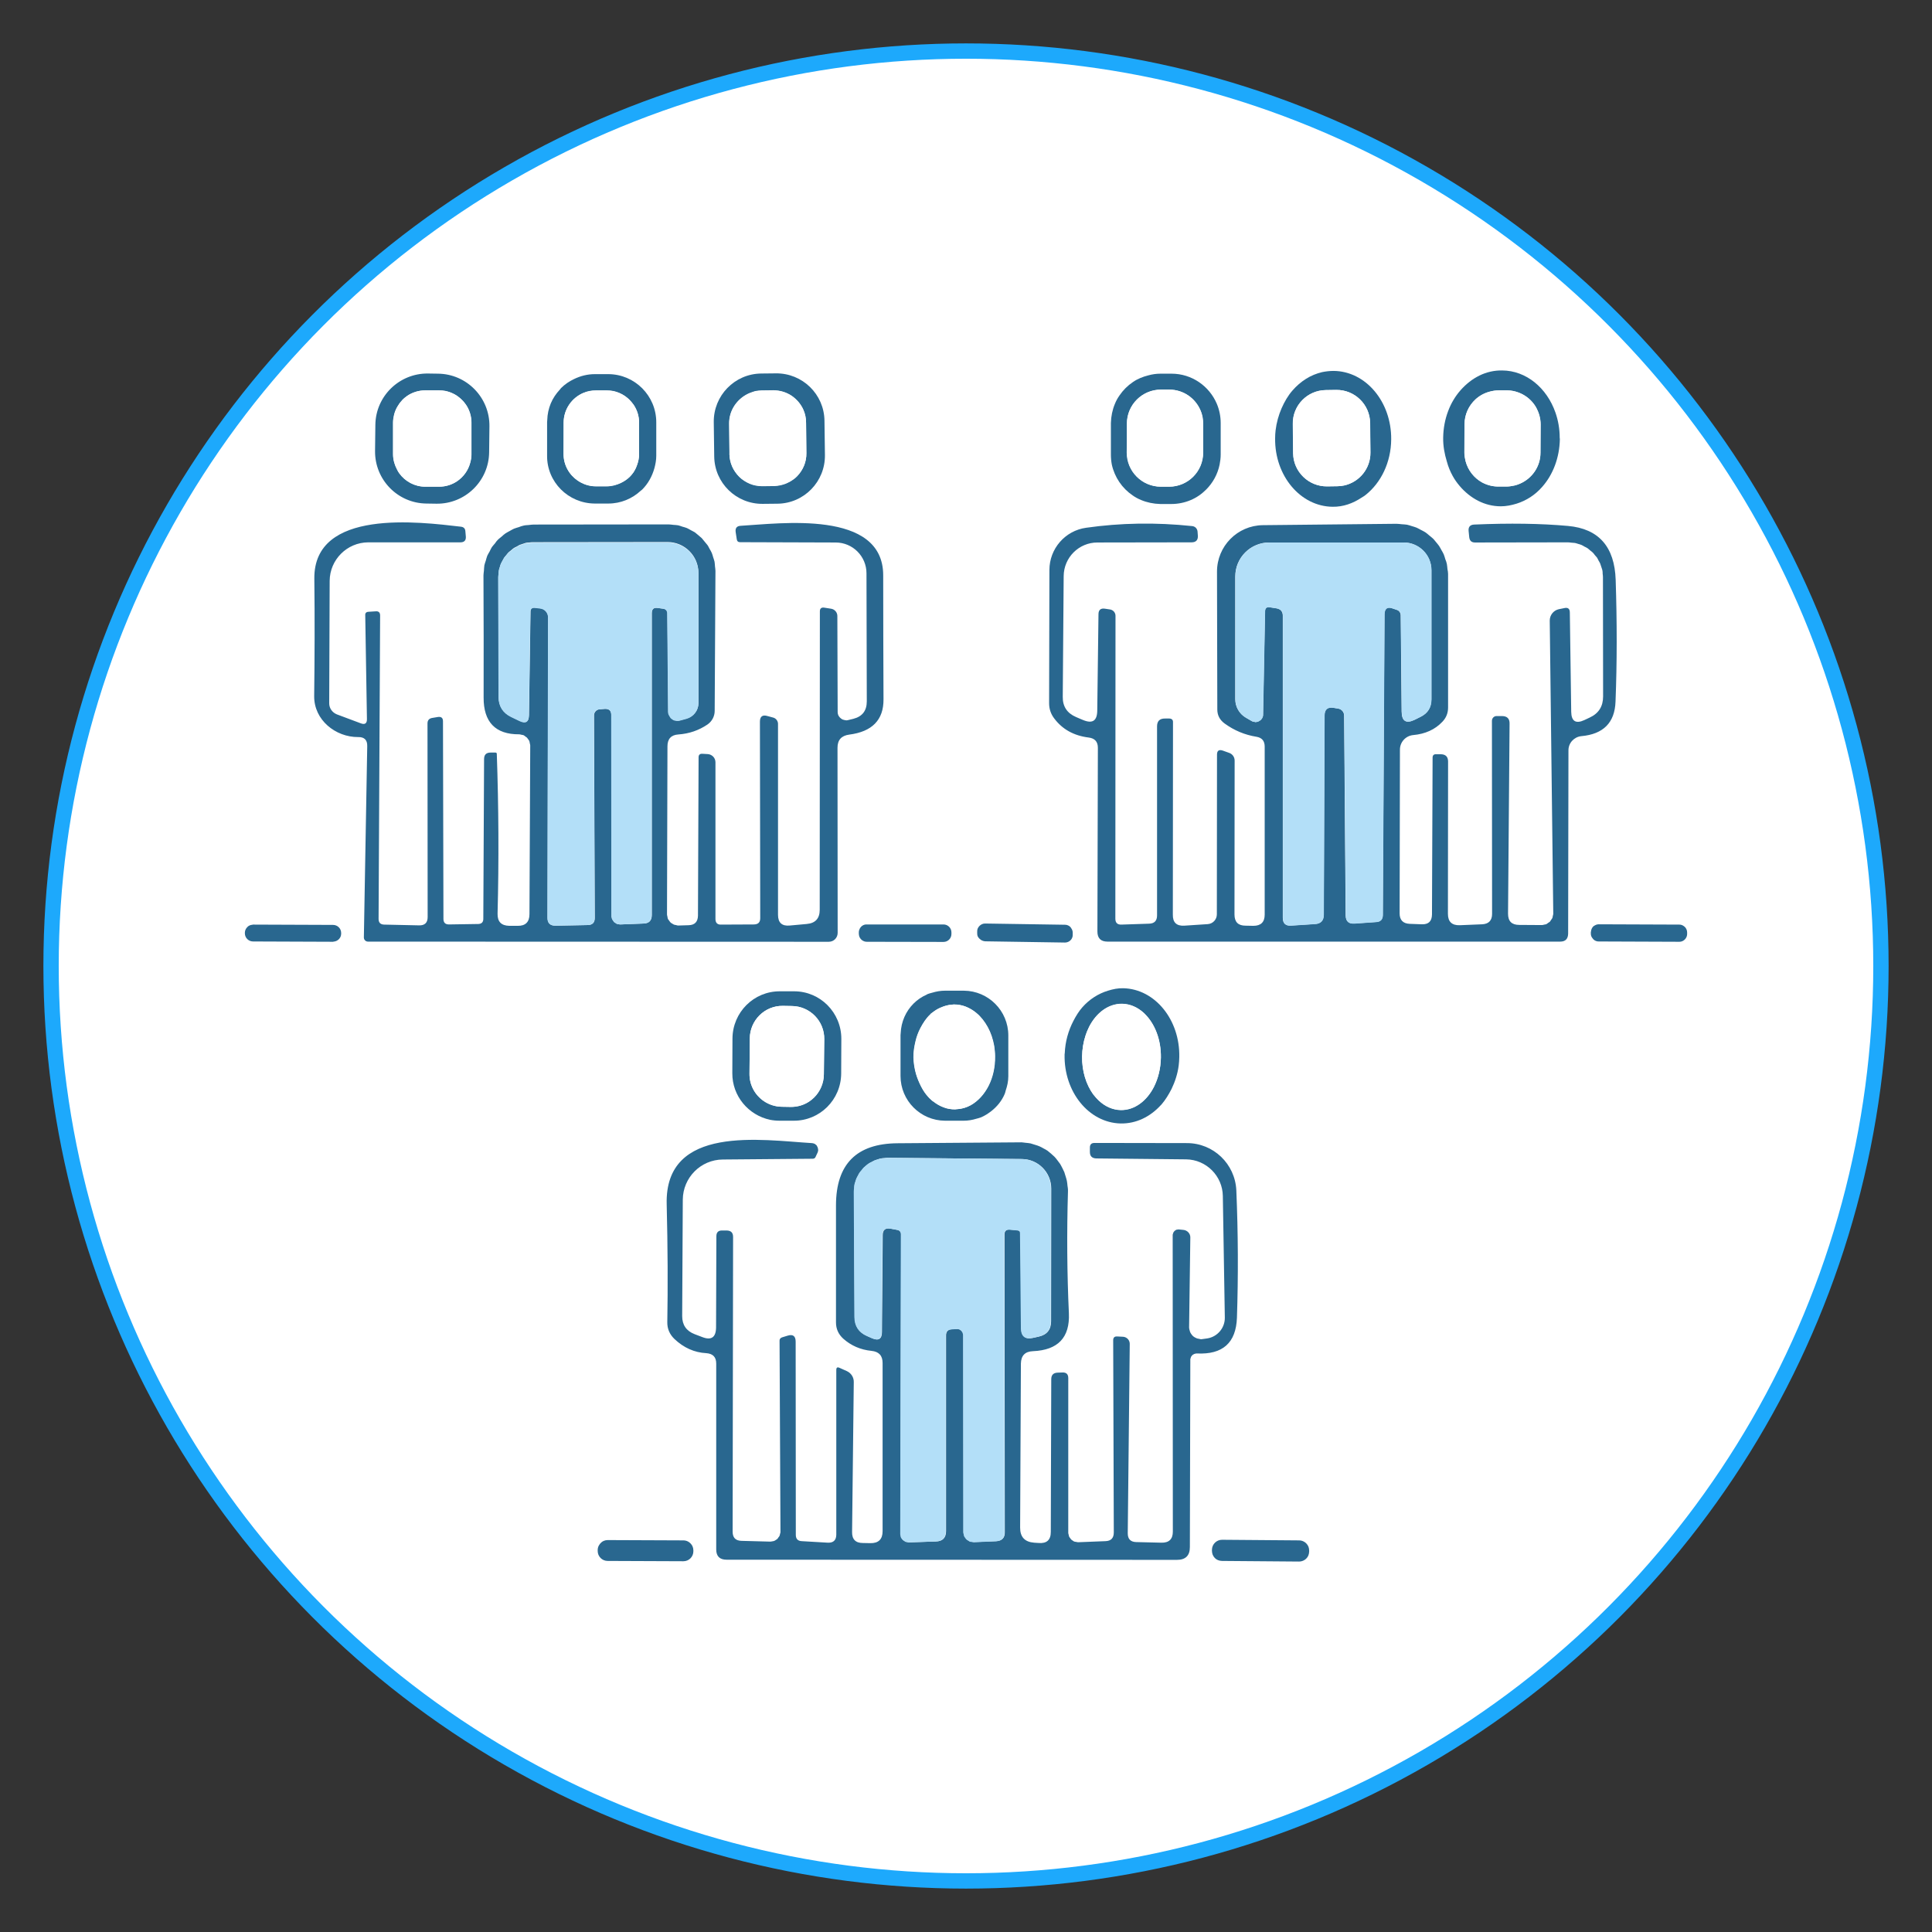 <?xml version="1.0" encoding="utf-8"?>
<!-- Generator: Adobe Illustrator 28.0.0, SVG Export Plug-In . SVG Version: 6.00 Build 0)  -->
<svg version="1.1" id="Capa_1" xmlns="http://www.w3.org/2000/svg" xmlns:xlink="http://www.w3.org/1999/xlink" x="0px" y="0px"
	 viewBox="0 0 126 126" style="enable-background:new 0 0 126 126;" xml:space="preserve">
<rect x="0" y="0" width="126" height="126" fill="#333333" stroke="none"/>
<style type="text/css">
	.st0{fill:#FFFFFF;stroke:#1DA9FC;stroke-miterlimit:10;}
	.st1{fill:none;}
	.st2{fill:#29678F;}
	.st3{fill:#FFFFFF;}
	.st4{fill:#B3DFF8;}
</style>
<circle class="st0" cx="63" cy="63" r="59.67"/>
<g>
	<path class="st1" d="M56,60.85l0,0.05c0,0.06,0.02,0.12,0.03,0.17C56.02,61.02,56,60.96,56,60.9L56,60.85z"/>
	<path class="st1" d="M63.32,72.06c0.47-0.27,0.87-0.71,1.15-1.26C64.18,71.35,63.79,71.79,63.32,72.06z"/>
	<path class="st1" d="M61.52,61.43c0.29,0,0.52-0.23,0.52-0.52v0C62.04,61.2,61.81,61.43,61.52,61.43z"/>
	<path class="st1" d="M50.43,25.46L50.43,25.46c0.44,0,0.85,0.13,1.19,0.35C51.28,25.59,50.87,25.46,50.43,25.46z"/>
	<path class="st1" d="M56.04,60.64c0.07-0.21,0.26-0.36,0.49-0.36l2.5,0l-2.5,0C56.3,60.28,56.11,60.43,56.04,60.64z"/>
	<path class="st1" d="M47.57,29.58l0,0.02c0,0.15,0.02,0.29,0.05,0.43c-0.03-0.14-0.05-0.28-0.05-0.43L47.57,29.58z"/>
	<path class="st1" d="M60.04,67.04c0.18-0.34,0.38-0.65,0.64-0.89C60.42,66.39,60.21,66.7,60.04,67.04z"/>
	<path class="st1" d="M64.88,68.88C64.88,68.88,64.88,68.88,64.88,68.88c0.01,0.71-0.15,1.37-0.42,1.92
		C64.74,70.25,64.9,69.59,64.88,68.88z"/>
	<path class="st1" d="M63.67,66.07c0.29,0.24,0.53,0.55,0.73,0.91C64.21,66.62,63.96,66.31,63.67,66.07z"/>
	<path class="st1" d="M62.29,72.35C62.29,72.35,62.29,72.35,62.29,72.35c-0.13,0-0.25-0.01-0.38-0.03
		C62.03,72.34,62.16,72.35,62.29,72.35z"/>
	<path class="st1" d="M60.42,71.4c-0.18-0.22-0.32-0.47-0.45-0.75C60.1,70.93,60.25,71.18,60.42,71.4z"/>
	<path class="st1" d="M62.97,65.65c0.25,0.1,0.49,0.24,0.7,0.42C63.46,65.89,63.22,65.74,62.97,65.65z"/>
	<path class="st1" d="M59.59,68.97C59.59,68.97,59.59,68.97,59.59,68.97c-0.01-0.37,0.05-0.72,0.13-1.06
		C59.63,68.25,59.58,68.6,59.59,68.97z"/>
	<path class="st1" d="M30.75,29.63c0,0.19-0.03,0.37-0.08,0.55C30.72,30,30.75,29.82,30.75,29.63l0-2.06c0-0.44-0.13-0.84-0.36-1.18
		c0.23,0.34,0.36,0.74,0.36,1.18L30.75,29.63z"/>
	<path class="st1" d="M21.71,61.42c0.01,0,0.03-0.01,0.04-0.01C21.74,61.41,21.73,61.42,21.71,61.42L21.71,61.42z"/>
	<path class="st1" d="M25.71,27.04c-0.04,0.17-0.07,0.34-0.07,0.52l0,2.06l0-2.06C25.64,27.38,25.67,27.21,25.71,27.04z"/>
	<path class="st1" d="M16.5,60.3c-0.01,0-0.03,0.01-0.04,0.01C16.47,60.3,16.48,60.3,16.5,60.3L16.5,60.3z"/>
	<path class="st1" d="M15.96,60.87l0-0.04L15.96,60.87c0,0.29,0.24,0.53,0.53,0.53c0,0,0,0,0,0l5.2,0.02l-5.2-0.02
		C16.2,61.4,15.96,61.16,15.96,60.87z"/>
	<path class="st1" d="M42.8,29.71C42.8,29.71,42.8,29.71,42.8,29.71c0,0.28-0.05,0.55-0.12,0.81C42.75,30.27,42.8,30,42.8,29.71z"/>
	<path class="st1" d="M41.67,29.61l0-2.04c0-0.44-0.13-0.84-0.36-1.18c0.23,0.34,0.36,0.74,0.36,1.18L41.67,29.61z"/>
	<path class="st1" d="M50.42,25.46l-0.75,0.01c-0.13,0-0.26,0.02-0.39,0.04c0.13-0.02,0.25-0.04,0.39-0.04L50.42,25.46z"/>
	<path class="st1" d="M35.67,27.52C35.67,27.52,35.67,27.52,35.67,27.52c0-0.04,0.01-0.09,0.01-0.13
		C35.68,27.43,35.67,27.48,35.67,27.52z"/>
	<path class="st1" d="M52.4,26.75c-0.16-0.38-0.44-0.7-0.78-0.93C51.96,26.04,52.24,26.37,52.4,26.75z"/>
	<path class="st1" d="M38.23,31.62c0.2,0.06,0.41,0.1,0.63,0.1l0.7,0l-0.7,0C38.64,31.72,38.43,31.68,38.23,31.62z"/>
	<path class="st1" d="M96.66,31.46c0.31,0.17,0.67,0.27,1.06,0.27l0.52,0l-0.52,0C97.33,31.73,96.97,31.63,96.66,31.46z"/>
	<path class="st1" d="M79.61,29.65C79.61,29.65,79.61,29.65,79.61,29.65c0,0.22-0.02,0.44-0.07,0.65
		C79.59,30.09,79.61,29.87,79.61,29.65z"/>
	<path class="st1" d="M99.13,31.55c0.78-0.34,1.33-1.11,1.33-2.02c0,0,0,0,0,0C100.46,30.43,99.91,31.2,99.13,31.55z"/>
	<path class="st1" d="M100.18,26.61c-0.17-0.31-0.42-0.58-0.71-0.77C99.77,26.03,100.01,26.3,100.18,26.61z"/>
	<path class="st1" d="M96.22,26.05c-0.44,0.4-0.71,0.97-0.71,1.62v0l-0.01,1.84l0.01-1.84C95.51,27.03,95.79,26.45,96.22,26.05z"/>
	<polygon class="st1" points="89.38,29.51 89.35,27.59 89.38,29.51 	"/>
	<path class="st1" d="M83.16,28.58C83.16,28.58,83.16,28.58,83.16,28.58c0-0.18,0.01-0.35,0.03-0.52
		C83.17,28.23,83.16,28.41,83.16,28.58z"/>
	<path class="st1" d="M94.12,28.56c-0.01,0.55,0.09,1.07,0.24,1.56C94.2,29.63,94.11,29.11,94.12,28.56z"/>
	<path class="st1" d="M94.12,28.56C94.12,28.56,94.12,28.56,94.12,28.56c0.01-0.61,0.12-1.19,0.32-1.72
		C94.23,27.36,94.12,27.94,94.12,28.56z"/>
	<path class="st1" d="M98.26,25.46C98.26,25.46,98.26,25.46,98.26,25.46c0.02,0,0.03,0,0.05,0C98.29,25.46,98.27,25.46,98.26,25.46z
		"/>
	<path class="st1" d="M101.71,28.64C101.71,28.64,101.71,28.64,101.71,28.64c-0.01,1.22-0.45,2.33-1.15,3.12
		C101.27,30.96,101.7,29.86,101.71,28.64z"/>
	<path class="st1" d="M21.72,60.32C21.72,60.32,21.72,60.32,21.72,60.32l-5.2-0.02L21.72,60.32c0.29,0,0.53,0.24,0.53,0.53l0,0.04
		l0-0.04C22.25,60.55,22.01,60.32,21.72,60.32z"/>
	<path class="st1" d="M76.25,31.74l-0.27,0L76.25,31.74c1.23,0,2.22-0.99,2.22-2.22c0,0,0,0,0,0
		C78.47,30.75,77.48,31.74,76.25,31.74z"/>
	<path class="st1" d="M69.45,61.47l-5.2-0.08L69.45,61.47c0.21,0,0.39-0.12,0.47-0.3C69.84,61.34,69.66,61.47,69.45,61.47z"/>
	<path class="st1" d="M76.9,68.93C76.9,68.93,76.9,68.93,76.9,68.93c0,0.19-0.02,0.37-0.04,0.56C76.89,69.31,76.9,69.12,76.9,68.93z
		"/>
	<path class="st1" d="M69.46,60.31l-5.2-0.08c-0.07,0-0.14,0.01-0.2,0.04c0.06-0.02,0.13-0.04,0.2-0.04L69.46,60.31z"/>
	<path class="st1" d="M69.43,68.78C69.43,68.78,69.43,68.78,69.43,68.78c0-0.03,0.01-0.06,0.01-0.09
		C69.43,68.72,69.43,68.75,69.43,68.78z"/>
	<path class="st1" d="M65.75,70.18C65.75,70.18,65.75,70.18,65.75,70.18c0,0.33-0.07,0.63-0.17,0.93
		C65.69,70.82,65.75,70.51,65.75,70.18z"/>
	<path class="st1" d="M73,31.44c0.23,0.34,0.53,0.64,0.87,0.87C73.53,32.08,73.23,31.78,73,31.44z"/>
	<path class="st1" d="M69.46,60.31C69.46,60.31,69.46,60.31,69.46,60.31c0.07,0,0.14,0.02,0.2,0.04
		C69.6,60.32,69.53,60.31,69.46,60.31z"/>
	<path class="st1" d="M78.48,27.64c0-0.15-0.02-0.3-0.04-0.45C78.46,27.34,78.48,27.49,78.48,27.64L78.48,27.64z"/>
	<path class="st1" d="M73.88,24.91c-0.34,0.23-0.64,0.53-0.87,0.87C73.24,25.44,73.54,25.14,73.88,24.91z"/>
	<path class="st1" d="M58.72,67.51C58.72,67.51,58.72,67.51,58.72,67.51c0-0.04,0.01-0.08,0.01-0.12
		C58.73,67.43,58.72,67.47,58.72,67.51z"/>
	<path class="st1" d="M75.72,25.42l0.27,0L75.72,25.42c-1.23,0-2.22,0.99-2.22,2.22c0,0,0,0,0,0l0,0.94l0-0.94
		C73.5,26.41,74.49,25.41,75.72,25.42z"/>
	<path class="st1" d="M101.28,59.59c0,0.05-0.02,0.1-0.03,0.14c0.01-0.05,0.03-0.09,0.03-0.13
		C101.29,59.59,101.28,59.59,101.28,59.59z"/>
	<path class="st1" d="M63.51,100.57c0.01,0,0.01,0,0.02,0c-0.05,0-0.09-0.01-0.14-0.02C63.44,100.55,63.47,100.57,63.51,100.57z"/>
	<path class="st1" d="M77.63,88.65c0-0.03,0.01-0.06,0.02-0.09c-0.01,0.02-0.02,0.04-0.02,0.06C77.64,88.63,77.63,88.64,77.63,88.65
		z"/>
	<path class="st1" d="M50.9,99.9c0,0.05-0.02,0.09-0.03,0.14c0.01-0.04,0.02-0.07,0.03-0.11C50.91,99.92,50.91,99.91,50.9,99.9z"/>
	<path class="st1" d="M59.27,100.6c0,0,0.01,0,0.01,0c-0.04,0-0.07-0.01-0.11-0.02C59.21,100.58,59.24,100.6,59.27,100.6z"/>
	<path class="st1" d="M62.42,86.68c0.03,0,0.06,0.01,0.09,0.01c-0.02,0-0.04-0.01-0.06-0.01C62.45,86.67,62.44,86.68,62.42,86.68z"
		/>
	<path class="st1" d="M55.68,77.7c0,0.01,0,0.02,0,0.03c0-0.08,0.01-0.16,0.02-0.23C55.7,77.56,55.69,77.63,55.68,77.7z"/>
	<path class="st1" d="M78.43,87.33c-0.07,0.01-0.14,0-0.21-0.01c0.03,0,0.06,0.02,0.09,0.02C78.36,87.33,78.4,87.33,78.43,87.33z"/>
	<path class="st1" d="M66.67,74.51c-0.04,0-0.09,0-0.13,0c0.13,0,0.25,0.02,0.37,0.03C66.83,74.53,66.75,74.51,66.67,74.51z"/>
	<path class="st1" d="M53.11,74.57c-0.05-0.02-0.11-0.04-0.16-0.04C53.01,74.53,53.06,74.55,53.11,74.57
		C53.11,74.57,53.11,74.57,53.11,74.57z"/>
	<path class="st1" d="M76.49,80.51c0,0.01,0,0.01,0,0.02c0-0.03,0.01-0.05,0.02-0.08C76.5,80.47,76.49,80.48,76.49,80.51z"/>
	<path class="st1" d="M70.32,100.57c-0.05,0-0.09-0.01-0.13-0.02c0.04,0.01,0.07,0.02,0.11,0.02
		C70.31,100.57,70.32,100.57,70.32,100.57z"/>
	<path class="st1" d="M91.13,34.15c-0.01,0-0.03,0-0.04,0c0.12,0,0.23,0.02,0.35,0.03C91.33,34.17,91.23,34.15,91.13,34.15z"/>
	<path class="st1" d="M103.76,60.74c0,0.01-0.01,0.03-0.01,0.04l0,0.1l0-0.1C103.76,60.77,103.76,60.76,103.76,60.74z"/>
	<path class="st1" d="M31.54,37.52c0,0,0,0.01,0,0.01c0-0.11,0.02-0.21,0.03-0.31C31.57,37.31,31.54,37.41,31.54,37.52z"/>
	<path class="st1" d="M109.53,60.3L109.53,60.3c0.06,0,0.11,0.01,0.17,0.03C109.64,60.31,109.59,60.3,109.53,60.3z"/>
	<path class="st1" d="M103.84,61.15c0.09,0.15,0.24,0.25,0.43,0.25c0,0,0,0,0,0C104.08,61.4,103.93,61.29,103.84,61.15z"/>
	<path class="st1" d="M109.89,60.45c0.09,0.09,0.15,0.22,0.15,0.36l0,0.1c0,0.21-0.13,0.39-0.31,0.47c0.18-0.08,0.31-0.26,0.31-0.47
		l0-0.1C110.04,60.67,109.98,60.54,109.89,60.45z"/>
	<path class="st1" d="M38.97,101.15c0,0.36,0.29,0.65,0.65,0.65C39.26,101.8,38.97,101.5,38.97,101.15z"/>
	<path class="st1" d="M82.31,46.85c0-0.01,0-0.01,0.01-0.02c-0.01,0.02-0.03,0.05-0.05,0.07C82.28,46.88,82.3,46.87,82.31,46.85z"/>
	<path class="st1" d="M79.43,101.75c0.08,0.03,0.17,0.05,0.26,0.05l5.02,0.04l-5.02-0.04C79.6,101.8,79.51,101.78,79.43,101.75z"/>
	<path class="st1" d="M84.92,100.48c-0.06-0.02-0.13-0.03-0.2-0.03l-5.02-0.04l5.02,0.04C84.79,100.45,84.85,100.47,84.92,100.48z"
		/>
	<path class="st1" d="M84.92,100.48c0.12,0.04,0.23,0.11,0.31,0.21C85.15,100.6,85.04,100.52,84.92,100.48z"/>
	<path class="st1" d="M102.24,35.37c0.08,0,0.15,0.01,0.23,0.02c-0.07-0.01-0.14-0.02-0.22-0.02
		C102.25,35.37,102.25,35.37,102.24,35.37z"/>
	<path class="st1" d="M33.87,47.89c0.05,0,0.1,0.02,0.15,0.03c-0.05-0.01-0.09-0.03-0.14-0.03C33.88,47.89,33.88,47.89,33.87,47.89z
		"/>
	<path class="st1" d="M44.16,47.03c0.05,0,0.11-0.01,0.16-0.02c-0.07,0.02-0.13,0.02-0.2,0.02C44.14,47.03,44.15,47.03,44.16,47.03z
		"/>
	<path class="st1" d="M40.44,60.29c0.01,0,0.01,0,0.02,0c-0.04,0-0.08-0.01-0.12-0.02C40.38,60.27,40.41,60.29,40.44,60.29z"/>
	<path class="st1" d="M32.49,37.64c0,0,0,0.01,0,0.01c0-0.08,0.01-0.15,0.02-0.23C32.51,37.49,32.49,37.56,32.49,37.64z"/>
	<path class="st1" d="M50.84,73.08C50.84,73.08,50.84,73.08,50.84,73.08c-0.21,0-0.42-0.02-0.62-0.06
		C50.42,73.06,50.63,73.08,50.84,73.08z"/>
	<path class="st1" d="M51.63,65.61l-0.57-0.01c-0.59-0.01-1.13,0.23-1.52,0.61c0.39-0.38,0.93-0.62,1.52-0.61L51.63,65.61z"/>
	<path class="st1" d="M43.66,34.2c-0.01,0-0.02,0-0.03,0c0.11,0,0.21,0.02,0.32,0.03C43.85,34.22,43.75,34.2,43.66,34.2z"/>
	<path class="st1" d="M44.25,60.36c-0.05,0-0.1-0.02-0.15-0.02c0.04,0.01,0.08,0.03,0.12,0.03C44.23,60.36,44.24,60.36,44.25,60.36z
		"/>
	<path class="st1" d="M55.32,46.96c-0.06,0.01-0.12,0.01-0.17,0.01c0.02,0,0.03,0.01,0.04,0.01C55.24,46.97,55.28,46.97,55.32,46.96
		z"/>
	<path class="st1" d="M39.21,100.58c-0.14,0.12-0.24,0.3-0.24,0.5l0,0.06l0-0.06C38.98,100.88,39.07,100.7,39.21,100.58z"/>
	<path class="st1" d="M44.57,100.45c0.13,0,0.26,0.04,0.36,0.11C44.83,100.5,44.7,100.46,44.57,100.45z"/>
	<path class="st1" d="M51,72.18l0.57,0.01c0.44,0,0.86-0.13,1.2-0.35c-0.34,0.23-0.76,0.36-1.2,0.35L51,72.18z"/>
	<path class="st2" d="M27.81,32.84l0.66,0.01c1.87,0.02,3.41-1.48,3.43-3.35l0.02-1.7c0.02-1.87-1.48-3.41-3.35-3.43l-0.66-0.01
		c-1.87-0.02-3.41,1.48-3.43,3.35l-0.02,1.7C24.44,31.29,25.94,32.82,27.81,32.84z M25.63,29.62l0-2.06c0-0.18,0.03-0.35,0.07-0.52
		c0.05-0.19,0.12-0.37,0.22-0.53c0.08-0.14,0.17-0.27,0.28-0.38c0.02-0.02,0.03-0.04,0.04-0.05c0.1-0.1,0.2-0.18,0.31-0.26
		c0.34-0.23,0.74-0.36,1.18-0.36l0.9,0c0.15,0,0.29,0.02,0.43,0.04c0.27,0.06,0.53,0.17,0.75,0.32c0.11,0.08,0.22,0.16,0.31,0.26
		s0.18,0.2,0.26,0.31c0.23,0.34,0.36,0.74,0.36,1.18l0,2.06c0,0.19-0.03,0.37-0.08,0.55c-0.13,0.49-0.44,0.92-0.85,1.2
		c-0.34,0.23-0.74,0.36-1.18,0.36l-0.9,0c-0.7,0-1.32-0.35-1.7-0.88c-0.05-0.07-0.09-0.14-0.13-0.22
		C25.74,30.33,25.63,29.99,25.63,29.62L25.63,29.62z"/>
	<path class="st2" d="M38.79,32.84l0.88,0c0,0,0,0,0,0c0.82,0,1.56-0.32,2.11-0.83c0.03-0.03,0.07-0.05,0.1-0.08
		c0.38-0.38,0.65-0.86,0.8-1.4c0.07-0.26,0.12-0.53,0.12-0.81l0-2.18c0-1.73-1.4-3.13-3.12-3.14l-0.88,0c0,0,0,0,0,0
		c-0.49,0-0.95,0.12-1.36,0.32c-0.32,0.15-0.61,0.35-0.85,0.59c-0.03,0.03-0.05,0.07-0.08,0.1c-0.24,0.26-0.45,0.56-0.59,0.9
		c-0.14,0.34-0.22,0.7-0.23,1.09c0,0.04-0.01,0.09-0.01,0.13l0,2.18C35.66,31.43,37.06,32.83,38.79,32.84z M36.76,27.56
		c0-0.87,0.53-1.62,1.29-1.94c0.25-0.11,0.53-0.16,0.82-0.16l0.7,0c0.15,0,0.29,0.02,0.43,0.04c0.27,0.06,0.53,0.17,0.75,0.32
		c0.11,0.08,0.22,0.16,0.31,0.26s0.18,0.2,0.26,0.31c0.23,0.34,0.36,0.74,0.36,1.18l0,2.04c0,0.26-0.05,0.5-0.14,0.73
		c-0.06,0.16-0.13,0.31-0.22,0.45c-0.08,0.11-0.16,0.22-0.26,0.31c-0.16,0.16-0.34,0.28-0.55,0.38c-0.29,0.14-0.61,0.23-0.95,0.23h0
		l-0.7,0c-0.22,0-0.43-0.03-0.63-0.1c-0.2-0.06-0.38-0.15-0.55-0.27c-0.56-0.38-0.93-1.02-0.93-1.75L36.76,27.56z"/>
	<path class="st2" d="M49.75,32.86l0.96-0.01c1.73-0.02,3.11-1.44,3.09-3.17l-0.03-2.24c-0.02-1.73-1.44-3.11-3.17-3.09l-0.96,0.01
		c-1.73,0.02-3.11,1.44-3.09,3.17l0.03,2.24C46.6,31.5,48.02,32.88,49.75,32.86z M48.61,25.77c0.17-0.1,0.34-0.17,0.53-0.23
		c0.05-0.01,0.09-0.03,0.14-0.04c0.13-0.02,0.25-0.04,0.39-0.04l0.75-0.01l0.01,0h0c0.44,0,0.85,0.13,1.19,0.35
		c0.34,0.23,0.61,0.55,0.78,0.93c0.11,0.25,0.17,0.53,0.17,0.83l0.02,1.98c0.01,0.59-0.23,1.12-0.61,1.51
		c-0.14,0.14-0.3,0.25-0.47,0.35c-0.1,0.05-0.19,0.1-0.3,0.14c-0.22,0.08-0.45,0.13-0.69,0.14c-0.01,0-0.03,0-0.04,0l-0.76,0.01
		c-0.29,0-0.57-0.05-0.83-0.16c-0.26-0.11-0.49-0.26-0.68-0.45c-0.1-0.1-0.19-0.2-0.26-0.31c-0.16-0.23-0.27-0.48-0.33-0.76
		c-0.03-0.14-0.05-0.28-0.05-0.43l0-0.02l-0.02-1.96C47.55,26.83,47.98,26.15,48.61,25.77z"/>
	<path class="st2" d="M73,31.44c0.23,0.34,0.53,0.64,0.87,0.87c0.17,0.12,0.35,0.22,0.55,0.3c0.38,0.16,0.81,0.25,1.25,0.26l0.72,0
		c0.44,0,0.87-0.09,1.25-0.25c0.39-0.16,0.73-0.4,1.02-0.69c0.44-0.44,0.75-1,0.88-1.63c0.04-0.21,0.07-0.43,0.07-0.65l0-2.06
		c0-0.44-0.09-0.87-0.25-1.25c-0.49-1.16-1.63-1.97-2.96-1.97l-0.72,0c0,0,0,0,0,0c-0.27,0-0.54,0.04-0.79,0.11
		c-0.36,0.09-0.71,0.23-1.01,0.44c-0.34,0.23-0.64,0.53-0.87,0.87c-0.12,0.17-0.22,0.35-0.3,0.55c-0.16,0.38-0.25,0.81-0.26,1.25
		l0,2.06c0,0.22,0.02,0.44,0.06,0.65C72.6,30.71,72.77,31.1,73,31.44z M73.49,28.57l0-0.94c0,0,0,0,0,0c0-1.23,1-2.22,2.22-2.22
		l0.27,0l0.27,0c0.92,0,1.71,0.56,2.04,1.36c0.06,0.13,0.1,0.27,0.13,0.42c0.03,0.14,0.04,0.29,0.04,0.45v0l0,1.88c0,0,0,0,0,0
		c0,1.23-1,2.22-2.22,2.22l-0.27,0l-0.27,0c-1.23,0-2.22-1-2.22-2.22L73.49,28.57z"/>
	<path class="st2" d="M86.91,33.05C86.91,33.05,86.91,33.05,86.91,33.05c0.69,0.01,1.32-0.22,1.88-0.59
		c0.09-0.06,0.19-0.11,0.27-0.18c1-0.79,1.66-2.12,1.67-3.63c0.02-2.45-1.66-4.44-3.75-4.46c-0.26,0-0.52,0.03-0.76,0.08
		c-0.37,0.09-0.72,0.23-1.05,0.44c-0.32,0.2-0.62,0.46-0.88,0.76c-0.29,0.33-0.52,0.73-0.71,1.16c-0.19,0.44-0.33,0.93-0.39,1.44
		c-0.02,0.17-0.03,0.35-0.03,0.52C83.13,31.03,84.81,33.03,86.91,33.05z M86.47,25.44l0.68-0.01c1.2-0.01,2.19,0.95,2.21,2.15
		l0.02,1.92v0c0.01,1.05-0.72,1.94-1.71,2.16c-0.14,0.03-0.29,0.05-0.44,0.05l-0.68,0.01c-1.2,0.01-2.19-0.95-2.21-2.15l-0.02-1.92
		C84.3,26.44,85.26,25.46,86.47,25.44z"/>
	<path class="st2" d="M94.74,31.04c0.13,0.24,0.29,0.46,0.46,0.66c0.34,0.4,0.75,0.73,1.2,0.96c0.45,0.23,0.95,0.36,1.48,0.36
		c0,0,0,0,0,0c0.35,0,0.69-0.07,1.02-0.17c0.64-0.2,1.22-0.57,1.68-1.1c0.7-0.79,1.13-1.9,1.15-3.12c0,0,0,0,0,0
		c0-0.02-0.01-0.04-0.01-0.07c0-0.59-0.1-1.15-0.28-1.66c-0.56-1.6-1.9-2.73-3.47-2.74c0,0,0,0,0,0c-0.52-0.01-1.03,0.11-1.48,0.33
		c-0.24,0.12-0.47,0.26-0.68,0.43c-0.39,0.31-0.74,0.7-1.01,1.15c-0.14,0.23-0.26,0.48-0.36,0.75c-0.2,0.53-0.31,1.11-0.32,1.72
		c-0.01,0.55,0.09,1.07,0.24,1.56C94.45,30.44,94.58,30.75,94.74,31.04z M95.5,29.51l0.01-1.84v0c0-0.64,0.28-1.21,0.71-1.62
		c0.26-0.24,0.58-0.42,0.94-0.51c0.18-0.05,0.38-0.08,0.58-0.08h0l0.52,0c0,0,0,0,0,0c0.02,0,0.03,0,0.05,0
		c0.24,0.01,0.47,0.05,0.69,0.13c0.17,0.06,0.33,0.14,0.48,0.24c0.3,0.2,0.54,0.46,0.71,0.77c0.09,0.16,0.15,0.32,0.2,0.5
		c0.05,0.18,0.08,0.38,0.08,0.58v0l-0.01,1.84c0,0,0,0,0,0c0,0.91-0.55,1.68-1.33,2.02c-0.11,0.05-0.23,0.09-0.35,0.12
		c-0.18,0.04-0.36,0.07-0.55,0.07h0l-0.52,0c-0.38,0-0.74-0.1-1.06-0.27c-0.52-0.29-0.91-0.79-1.07-1.38
		C95.54,29.9,95.5,29.71,95.5,29.51L95.5,29.51z"/>
	<path class="st3" d="M26.04,30.86c0.38,0.53,1,0.88,1.7,0.88l0.9,0c0.44,0,0.84-0.13,1.18-0.36c0.41-0.28,0.72-0.7,0.85-1.2
		c0.05-0.18,0.08-0.36,0.08-0.55l0-2.06c0-0.44-0.13-0.84-0.36-1.18c-0.08-0.11-0.16-0.22-0.26-0.31s-0.2-0.18-0.31-0.26
		c-0.22-0.15-0.48-0.26-0.75-0.32c-0.14-0.03-0.28-0.04-0.43-0.04l-0.9,0c-0.44,0-0.84,0.13-1.18,0.36
		c-0.11,0.08-0.22,0.16-0.31,0.26c-0.02,0.02-0.03,0.04-0.04,0.05c-0.11,0.12-0.2,0.25-0.28,0.38c-0.1,0.17-0.17,0.34-0.22,0.53
		c-0.04,0.17-0.07,0.34-0.07,0.52l0,2.06v0c0,0.37,0.1,0.71,0.27,1.02C25.94,30.71,25.99,30.79,26.04,30.86z"/>
	<path class="st3" d="M37.68,31.35c0.17,0.11,0.35,0.2,0.55,0.27c0.2,0.06,0.41,0.1,0.63,0.1l0.7,0h0c0.34,0,0.66-0.09,0.95-0.23
		c0.2-0.1,0.39-0.23,0.55-0.38c0.1-0.1,0.18-0.2,0.26-0.31c0.09-0.14,0.17-0.29,0.22-0.45c0.08-0.23,0.14-0.47,0.14-0.73l0-2.04
		c0-0.44-0.13-0.84-0.36-1.18c-0.08-0.11-0.16-0.22-0.26-0.31s-0.2-0.18-0.31-0.26c-0.22-0.15-0.48-0.26-0.75-0.32
		c-0.14-0.03-0.28-0.04-0.43-0.04l-0.7,0c-0.29,0-0.57,0.06-0.82,0.16c-0.76,0.32-1.29,1.07-1.29,1.94l0,2.04
		C36.75,30.33,37.12,30.97,37.68,31.35z"/>
	<path class="st3" d="M47.57,29.6c0,0.15,0.02,0.29,0.05,0.43c0.06,0.28,0.17,0.53,0.33,0.76c0.08,0.11,0.17,0.22,0.26,0.31
		c0.19,0.19,0.43,0.34,0.68,0.45c0.26,0.11,0.54,0.16,0.83,0.16l0.76-0.01c0.01,0,0.03,0,0.04,0c0.24-0.01,0.47-0.06,0.69-0.14
		c0.1-0.04,0.2-0.09,0.3-0.14c0.17-0.1,0.34-0.21,0.47-0.35c0.38-0.39,0.62-0.92,0.61-1.51l-0.02-1.98c0-0.29-0.06-0.57-0.17-0.83
		c-0.16-0.38-0.44-0.7-0.78-0.93c-0.34-0.23-0.75-0.36-1.19-0.35l-0.01,0l-0.75,0.01c-0.13,0-0.26,0.02-0.39,0.04
		c-0.05,0.01-0.09,0.02-0.14,0.04c-0.19,0.05-0.37,0.13-0.53,0.23c-0.63,0.37-1.06,1.06-1.05,1.85l0.02,1.96L47.57,29.6z"/>
	<path class="st3" d="M75.71,31.74l0.27,0l0.27,0c1.23,0,2.22-0.99,2.22-2.22l0-1.88c0-0.15-0.02-0.3-0.04-0.45
		c-0.03-0.14-0.07-0.28-0.13-0.42c-0.34-0.8-1.12-1.36-2.04-1.36l-0.27,0l-0.27,0c-1.23,0-2.22,0.99-2.22,2.22l0,0.94l0,0.94
		C73.49,30.74,74.48,31.73,75.71,31.74z"/>
	<path class="st3" d="M86.54,31.72l0.68-0.01c0.15,0,0.3-0.02,0.44-0.05c0.99-0.22,1.73-1.1,1.71-2.16l-0.02-1.92
		c-0.01-1.2-1-2.17-2.21-2.15l-0.68,0.01c-1.2,0.01-2.17,1-2.15,2.21l0.02,1.92C84.35,30.77,85.34,31.73,86.54,31.72z"/>
	<path class="st3" d="M96.66,31.46c0.31,0.17,0.67,0.27,1.06,0.27l0.52,0h0c0.19,0,0.37-0.03,0.55-0.07
		c0.12-0.03,0.24-0.07,0.35-0.12c0.78-0.34,1.33-1.11,1.33-2.02l0.01-1.84v0c0-0.2-0.03-0.39-0.08-0.58
		c-0.05-0.18-0.12-0.34-0.2-0.5c-0.17-0.31-0.42-0.58-0.71-0.77c-0.15-0.1-0.31-0.18-0.48-0.24c-0.22-0.08-0.44-0.13-0.69-0.13
		c-0.02,0-0.03,0-0.05,0l-0.52,0h0c-0.2,0-0.39,0.03-0.58,0.08c-0.35,0.09-0.68,0.27-0.94,0.51c-0.44,0.4-0.71,0.97-0.71,1.62
		l-0.01,1.84v0c0,0.2,0.03,0.39,0.08,0.58C95.74,30.67,96.13,31.17,96.66,31.46z"/>
	<path class="st2" d="M54.63,60.84l-0.01-12.07c0-0.51,0.25-0.79,0.76-0.86c1.5-0.19,2.25-0.96,2.24-2.3
		c-0.01-2.64-0.02-5.33-0.02-8.08c0.01-4.32-6.77-3.38-9.28-3.24c-0.27,0.01-0.38,0.15-0.34,0.42l0.07,0.46
		c0.02,0.13,0.09,0.19,0.22,0.19l6.23,0.02c1.11,0,2.01,0.9,2.01,2.01l0.02,8.35c0,0.61-0.29,0.99-0.88,1.14l-0.33,0.08
		c-0.04,0.01-0.09,0.02-0.13,0.02c-0.02,0-0.03-0.01-0.04-0.01c-0.04,0-0.07-0.01-0.11-0.02c-0.03-0.01-0.07-0.02-0.1-0.03
		c-0.03-0.02-0.06-0.04-0.09-0.06c-0.03-0.02-0.05-0.04-0.08-0.07c-0.02-0.03-0.04-0.05-0.06-0.08c-0.02-0.03-0.04-0.06-0.05-0.1
		c-0.02-0.05-0.03-0.11-0.03-0.17l-0.02-6.27c0-0.23-0.17-0.43-0.4-0.47l-0.45-0.07c-0.19-0.03-0.29,0.05-0.29,0.24l-0.01,19.46
		c0,0.57-0.28,0.88-0.85,0.93l-1.1,0.1c-0.51,0.05-0.77-0.18-0.77-0.7V47.21c0-0.19-0.13-0.36-0.31-0.41l-0.37-0.1
		c-0.33-0.1-0.5,0.02-0.5,0.37l0.02,12.81c0,0.27-0.13,0.4-0.4,0.41l-2.15,0.01c-0.25,0.01-0.37-0.12-0.37-0.37V49.71
		c0-0.28-0.22-0.51-0.5-0.53l-0.35-0.02c-0.17-0.01-0.25,0.07-0.25,0.23l-0.04,10.33c-0.01,0.4-0.21,0.61-0.61,0.62l-0.67,0.02
		c-0.01,0-0.02,0-0.03,0c-0.04,0-0.08-0.02-0.12-0.03c-0.05-0.01-0.1-0.01-0.14-0.03c-0.04-0.02-0.08-0.05-0.12-0.07
		c-0.04-0.02-0.08-0.05-0.11-0.08c-0.03-0.03-0.05-0.07-0.08-0.11c-0.03-0.04-0.06-0.07-0.08-0.11c-0.02-0.04-0.02-0.09-0.03-0.14
		c-0.01-0.05-0.03-0.1-0.03-0.15l0.03-10.97c0-0.48,0.24-0.74,0.71-0.77c0.71-0.05,1.34-0.27,1.9-0.65c0.29-0.2,0.47-0.53,0.47-0.89
		l0.05-9.1c0-0.01,0-0.02,0-0.03c0-0.1-0.02-0.19-0.03-0.29c-0.01-0.1-0.01-0.21-0.03-0.31c-0.02-0.1-0.06-0.19-0.09-0.29
		s-0.05-0.19-0.09-0.28c-0.04-0.09-0.09-0.18-0.14-0.26c-0.05-0.08-0.08-0.17-0.14-0.25c-0.06-0.08-0.12-0.15-0.19-0.23
		c-0.06-0.07-0.12-0.15-0.18-0.22c-0.07-0.07-0.15-0.12-0.22-0.19c-0.08-0.06-0.15-0.13-0.23-0.19c-0.08-0.05-0.17-0.09-0.26-0.14
		c-0.09-0.05-0.17-0.1-0.26-0.14s-0.19-0.06-0.29-0.09c-0.09-0.03-0.19-0.07-0.28-0.09c-0.1-0.02-0.21-0.02-0.31-0.03
		c-0.11-0.01-0.21-0.03-0.32-0.03l-8.79,0.01c0,0-0.01,0-0.01,0c-0.11,0-0.21,0.02-0.32,0.03c-0.11,0.01-0.23,0.01-0.34,0.04
		c-0.11,0.02-0.2,0.06-0.31,0.1c-0.1,0.03-0.21,0.06-0.31,0.1c-0.1,0.04-0.18,0.1-0.28,0.15c-0.09,0.05-0.19,0.1-0.28,0.16
		c-0.09,0.06-0.16,0.13-0.24,0.2c-0.08,0.07-0.17,0.13-0.24,0.2c-0.08,0.08-0.14,0.16-0.2,0.25c-0.07,0.08-0.14,0.16-0.2,0.24
		c-0.06,0.09-0.1,0.19-0.15,0.29c-0.05,0.09-0.11,0.18-0.15,0.27c-0.04,0.11-0.07,0.22-0.1,0.33c-0.03,0.1-0.07,0.19-0.09,0.29
		c-0.02,0.12-0.02,0.24-0.03,0.36c-0.01,0.1-0.03,0.21-0.03,0.31c0.01,2.73,0.02,5.38,0.01,7.95c-0.01,1.61,0.77,2.42,2.32,2.41
		c0,0,0.01,0,0.01,0c0.05,0,0.09,0.02,0.14,0.03c0.05,0.01,0.1,0.01,0.14,0.03c0.04,0.02,0.08,0.05,0.11,0.08
		c0.04,0.03,0.08,0.05,0.11,0.08c0.03,0.03,0.05,0.08,0.08,0.11c0.03,0.04,0.06,0.07,0.07,0.11c0.02,0.04,0.02,0.09,0.03,0.14
		c0.01,0.05,0.03,0.09,0.03,0.14l-0.05,11.01c0,0.51-0.26,0.77-0.77,0.76h-0.54c-0.53-0.01-0.78-0.27-0.77-0.79
		c0.09-3.49,0.07-6.97-0.05-10.42c0-0.06-0.03-0.09-0.1-0.09H32c-0.29,0-0.43,0.14-0.43,0.43l-0.05,10.42
		c0,0.21-0.11,0.32-0.32,0.33l-1.92,0.03c-0.24,0-0.36-0.12-0.36-0.36l-0.03-12.89c0-0.22-0.11-0.31-0.33-0.28l-0.36,0.06
		c-0.21,0.03-0.32,0.15-0.32,0.36l0.01,12.63c0,0.37-0.19,0.55-0.56,0.54l-2.29-0.05c-0.23-0.01-0.35-0.13-0.35-0.37l0.1-19.79
		c0-0.2-0.1-0.29-0.3-0.27l-0.47,0.03c-0.14,0.01-0.21,0.09-0.2,0.22l0.11,6.76c0.01,0.3-0.13,0.4-0.41,0.29l-1.55-0.58
		c-0.3-0.12-0.5-0.4-0.5-0.72l0.03-7.99c0.01-1.38,1.13-2.5,2.51-2.51h6.02c0.25,0,0.37-0.13,0.35-0.38l-0.03-0.34
		c-0.01-0.18-0.11-0.28-0.29-0.3c-2.68-0.31-9.61-1.21-9.56,3.39c0.03,2.62,0.02,5.17-0.01,7.65c-0.02,1.57,1.4,2.69,2.87,2.68
		c0.4-0.01,0.6,0.19,0.59,0.59l-0.22,12.48c0,0.15,0.12,0.27,0.27,0.27l30.05,0.01C54.38,61.42,54.63,61.16,54.63,60.84z
		 M43.27,39.7l-0.37-0.05c-0.26-0.04-0.39,0.07-0.39,0.34v19.68c0,0.37-0.18,0.55-0.54,0.56l-1.51,0.06c-0.01,0-0.01,0-0.02,0
		c-0.04,0-0.07-0.01-0.1-0.02c-0.04-0.01-0.08-0.01-0.11-0.02c-0.03-0.01-0.06-0.04-0.09-0.06c-0.03-0.02-0.06-0.04-0.09-0.06
		c-0.03-0.03-0.04-0.06-0.06-0.09c-0.02-0.03-0.05-0.06-0.06-0.09c-0.02-0.03-0.02-0.07-0.03-0.11c-0.01-0.03-0.02-0.06-0.02-0.1
		c0-0.01,0-0.01,0-0.02l-0.01-13.09c0-0.28-0.14-0.41-0.42-0.4l-0.34,0.03c-0.21,0.01-0.37,0.19-0.37,0.4l0.05,13.18
		c0.01,0.33-0.15,0.49-0.48,0.49l-2.08,0.04c-0.35,0-0.52-0.17-0.52-0.51l0.04-19.61c0-0.3-0.22-0.55-0.52-0.58l-0.34-0.04
		c-0.19-0.02-0.29,0.07-0.29,0.26l-0.1,6.75c-0.01,0.44-0.21,0.56-0.61,0.37l-0.56-0.27c-0.53-0.26-0.8-0.69-0.81-1.28l-0.02-7.81
		c0,0,0-0.01,0-0.01c0-0.07,0.01-0.14,0.02-0.22c0.01-0.08,0.01-0.16,0.02-0.23c0.01-0.07,0.04-0.14,0.06-0.21
		c0.02-0.07,0.04-0.15,0.07-0.22c0.03-0.07,0.07-0.12,0.1-0.19c0.04-0.07,0.07-0.13,0.11-0.2c0.04-0.06,0.09-0.11,0.14-0.17
		c0.05-0.06,0.09-0.12,0.14-0.17c0.05-0.05,0.11-0.09,0.17-0.14s0.11-0.1,0.17-0.14c0.06-0.04,0.12-0.07,0.19-0.1
		c0.06-0.04,0.13-0.08,0.19-0.11c0.07-0.03,0.14-0.04,0.21-0.07c0.07-0.02,0.14-0.05,0.21-0.07c0.07-0.01,0.15-0.02,0.22-0.02
		c0.08-0.01,0.15-0.02,0.23-0.02c0,0,0.01,0,0.01,0l8.77-0.01c1.12,0,2.02,0.9,2.02,2.02v8.48c0,0.47-0.32,0.88-0.77,1.01
		l-0.44,0.12c-0.05,0.02-0.11,0.02-0.16,0.02c-0.01,0-0.02-0.01-0.03-0.01c-0.04,0-0.08-0.01-0.12-0.02
		c-0.03-0.01-0.07-0.02-0.1-0.03c-0.03-0.02-0.06-0.04-0.09-0.06c-0.03-0.02-0.06-0.04-0.09-0.07c-0.02-0.03-0.04-0.06-0.06-0.09
		c-0.02-0.03-0.04-0.07-0.06-0.11c0-0.01-0.01-0.02-0.02-0.03c-0.02-0.05-0.02-0.11-0.03-0.16l-0.05-6.46
		C43.53,39.84,43.42,39.72,43.27,39.7z"/>
	<path class="st2" d="M105.36,45.76c0.1-2.54,0.1-5.19,0.01-7.94c-0.07-2.17-1.11-3.34-3.11-3.52c-1.77-0.16-3.8-0.19-6.11-0.09
		c-0.28,0.01-0.4,0.16-0.37,0.43l0.04,0.4c0.03,0.23,0.15,0.34,0.38,0.34l6.04-0.01c0,0,0.01,0,0.01,0c0.07,0,0.14,0.01,0.22,0.02
		c0.08,0.01,0.16,0.01,0.24,0.02c0.07,0.01,0.14,0.04,0.21,0.06c0.07,0.02,0.15,0.04,0.22,0.07c0.07,0.03,0.13,0.07,0.2,0.11
		c0.06,0.03,0.13,0.06,0.19,0.1c0.06,0.04,0.12,0.1,0.18,0.15c0.05,0.04,0.11,0.08,0.16,0.13c0.05,0.05,0.1,0.11,0.14,0.17
		c0.05,0.05,0.1,0.11,0.14,0.16c0.04,0.06,0.07,0.13,0.1,0.19c0.04,0.07,0.08,0.13,0.11,0.2c0.03,0.07,0.04,0.14,0.07,0.21
		c0.02,0.07,0.05,0.14,0.07,0.22c0.02,0.08,0.02,0.15,0.02,0.23c0.01,0.08,0.02,0.15,0.02,0.23l0.01,7.78
		c0,0.65-0.29,1.11-0.88,1.38l-0.34,0.16c-0.56,0.26-0.85,0.08-0.86-0.54l-0.09-6.47c0-0.25-0.12-0.35-0.37-0.29l-0.35,0.07
		c-0.35,0.08-0.59,0.39-0.59,0.74l0.23,19.12c0,0,0,0.01,0,0.01c0,0.05-0.02,0.09-0.03,0.13c-0.01,0.05-0.01,0.1-0.03,0.14
		c-0.02,0.04-0.05,0.08-0.08,0.12c-0.03,0.04-0.05,0.08-0.08,0.12c-0.03,0.03-0.08,0.05-0.12,0.08c-0.04,0.03-0.07,0.06-0.11,0.08
		c-0.04,0.02-0.1,0.02-0.14,0.03c-0.05,0.01-0.09,0.03-0.14,0.03l-1.49-0.01c-0.49,0-0.73-0.24-0.73-0.73l0.1-12.39
		c0.01-0.33-0.16-0.5-0.49-0.5H97.6c-0.17,0-0.3,0.14-0.3,0.31l0.01,12.59c0,0.43-0.22,0.66-0.65,0.68l-1.45,0.06
		c-0.52,0.02-0.78-0.23-0.78-0.74l0.01-9.93c0-0.31-0.15-0.47-0.46-0.48h-0.32c-0.15-0.01-0.23,0.07-0.23,0.22l-0.04,10.24
		c-0.01,0.43-0.22,0.64-0.65,0.63l-0.81-0.03c-0.43-0.02-0.65-0.25-0.65-0.68l0.02-10.68c0-0.49,0.37-0.9,0.86-0.95
		c0.79-0.07,1.43-0.36,1.91-0.87c0.25-0.26,0.37-0.57,0.37-0.93v-8.67c0-0.01,0-0.03,0-0.04c0-0.11-0.02-0.21-0.04-0.31
		c-0.01-0.11-0.02-0.23-0.04-0.34c-0.02-0.11-0.06-0.21-0.1-0.31c-0.03-0.1-0.06-0.21-0.1-0.31c-0.04-0.1-0.1-0.19-0.15-0.28
		c-0.05-0.09-0.1-0.19-0.16-0.28c-0.06-0.09-0.13-0.16-0.2-0.25c-0.07-0.08-0.13-0.17-0.21-0.24c-0.07-0.07-0.16-0.13-0.24-0.2
		c-0.08-0.07-0.16-0.14-0.25-0.2c-0.09-0.06-0.19-0.1-0.28-0.15c-0.1-0.05-0.19-0.11-0.29-0.15c-0.1-0.04-0.21-0.07-0.31-0.1
		c-0.1-0.03-0.2-0.07-0.31-0.09c-0.11-0.02-0.22-0.02-0.34-0.03c-0.12-0.01-0.23-0.03-0.35-0.03l-8.71,0.09
		c-1.66,0.02-2.99,1.37-2.99,3.03l0.02,8.99c0,0.38,0.16,0.68,0.47,0.91c0.63,0.46,1.33,0.75,2.08,0.87
		c0.36,0.06,0.54,0.27,0.54,0.64v10.96c0,0.49-0.25,0.73-0.74,0.73l-0.51-0.01c-0.48,0-0.72-0.24-0.72-0.73l0.01-10.04
		c0-0.23-0.15-0.43-0.36-0.5l-0.42-0.15c-0.25-0.08-0.37,0.01-0.37,0.27l-0.01,10.41c0,0.34-0.26,0.62-0.6,0.64l-1.52,0.1
		c-0.51,0.03-0.76-0.21-0.75-0.72l0.01-12.53c0.01-0.17-0.07-0.25-0.24-0.26H76c-0.36-0.01-0.54,0.16-0.54,0.51V59.7
		c0,0.35-0.17,0.53-0.52,0.54l-1.8,0.06c-0.27,0.01-0.4-0.12-0.4-0.39l0.01-19.75c0-0.2-0.14-0.37-0.34-0.41l-0.33-0.05
		c-0.29-0.05-0.44,0.07-0.44,0.36l-0.08,6.29c-0.01,0.66-0.31,0.86-0.92,0.61c-0.16-0.07-0.32-0.13-0.47-0.2
		c-0.58-0.25-0.87-0.69-0.86-1.32l0.06-7.87c0.01-1.21,0.99-2.19,2.2-2.19l6.14-0.01c0.29,0,0.43-0.15,0.41-0.44l-0.02-0.27
		c-0.02-0.19-0.16-0.33-0.35-0.35c-2.37-0.25-4.68-0.21-6.92,0.11c-1.37,0.19-2.39,1.37-2.39,2.75l-0.02,8.69
		c0,0.37,0.11,0.7,0.33,0.99c0.53,0.71,1.28,1.13,2.25,1.25c0.4,0.05,0.6,0.27,0.6,0.67l-0.03,11.98c0,0.44,0.22,0.66,0.66,0.66
		h29.52c0.34,0,0.51-0.17,0.52-0.52l0.02-11.96c0-0.47,0.36-0.87,0.84-0.92C104.57,47.88,105.31,47.13,105.36,45.76z M90.83,39.68
		c-0.35-0.13-0.53,0-0.54,0.37l-0.11,19.61c0,0.3-0.15,0.46-0.45,0.47l-1.41,0.1c-0.37,0.02-0.55-0.15-0.56-0.52l-0.1-13.04
		c0-0.23-0.16-0.42-0.38-0.46l-0.3-0.05c-0.4-0.07-0.6,0.1-0.6,0.5l-0.05,12.98c0,0.39-0.19,0.6-0.58,0.62l-1.54,0.1
		c-0.37,0.03-0.55-0.14-0.55-0.51V40.16c0-0.28-0.14-0.44-0.41-0.49L82.8,39.6c-0.19-0.03-0.29,0.05-0.3,0.25l-0.13,6.77
		c0,0.08-0.02,0.15-0.06,0.21c0,0.01,0,0.01-0.01,0.02c-0.01,0.02-0.03,0.03-0.04,0.05c-0.02,0.03-0.04,0.05-0.07,0.07
		c-0.02,0.02-0.05,0.03-0.08,0.05c-0.03,0.02-0.05,0.03-0.08,0.04c-0.03,0.01-0.06,0.01-0.1,0.02c-0.02,0-0.04,0.01-0.06,0.01
		c-0.01,0-0.01-0.01-0.02-0.01c-0.07,0-0.15-0.02-0.22-0.06l-0.38-0.22c-0.43-0.25-0.69-0.71-0.69-1.2V37.6
		c0-1.23,0.99-2.22,2.22-2.22h8.76c1,0,1.81,0.81,1.81,1.81v8.42c0,0.53-0.24,0.91-0.71,1.14l-0.38,0.19
		c-0.56,0.27-0.84,0.1-0.85-0.53l-0.06-6.28c0-0.16-0.1-0.31-0.26-0.36L90.83,39.68z"/>
	<path class="st4" d="M43.57,46.45c0,0.06,0.01,0.11,0.03,0.16c0,0.01,0.01,0.02,0.02,0.03c0.01,0.04,0.04,0.07,0.06,0.11
		c0.02,0.03,0.04,0.06,0.06,0.09c0.03,0.03,0.06,0.05,0.09,0.07c0.03,0.02,0.06,0.05,0.09,0.06c0.03,0.02,0.07,0.02,0.1,0.03
		c0.04,0.01,0.08,0.02,0.12,0.02c0.06,0,0.13,0,0.2-0.02l0.44-0.12c0.45-0.13,0.77-0.54,0.77-1.01V37.4c0-1.12-0.9-2.02-2.02-2.02
		l-8.77,0.01c0,0-0.01,0-0.01,0c-0.08,0-0.15,0.02-0.23,0.02c-0.07,0.01-0.15,0.01-0.22,0.02c-0.07,0.02-0.14,0.04-0.21,0.07
		c-0.07,0.02-0.14,0.04-0.21,0.07c-0.07,0.03-0.13,0.07-0.19,0.11c-0.06,0.03-0.13,0.06-0.19,0.1c-0.06,0.04-0.11,0.09-0.17,0.14
		S33.2,36,33.15,36.05c-0.05,0.05-0.09,0.11-0.14,0.17c-0.05,0.06-0.1,0.11-0.14,0.17c-0.04,0.06-0.07,0.13-0.11,0.2
		c-0.03,0.06-0.07,0.12-0.1,0.19c-0.03,0.07-0.05,0.14-0.07,0.22c-0.02,0.07-0.05,0.13-0.06,0.21c-0.02,0.08-0.02,0.16-0.02,0.23
		c-0.01,0.08-0.02,0.15-0.02,0.23l0.02,7.81c0.01,0.59,0.28,1.02,0.81,1.28l0.56,0.27c0.4,0.19,0.6,0.07,0.61-0.37l0.1-6.75
		c0-0.19,0.1-0.28,0.29-0.26l0.34,0.04c0.3,0.03,0.52,0.28,0.52,0.58L35.7,59.86c0,0.34,0.17,0.51,0.52,0.51l2.08-0.04
		c0.33,0,0.49-0.16,0.48-0.49l-0.05-13.18c0-0.21,0.16-0.39,0.37-0.4l0.34-0.03c0.28-0.01,0.42,0.12,0.42,0.4l0.01,13.09
		c0,0.01,0,0.01,0,0.02c0,0.04,0.02,0.07,0.02,0.1c0.01,0.04,0.01,0.08,0.03,0.11c0.02,0.03,0.04,0.06,0.06,0.09
		c0.02,0.03,0.04,0.06,0.06,0.09c0.03,0.03,0.06,0.04,0.09,0.06c0.03,0.02,0.06,0.04,0.09,0.06c0.04,0.01,0.07,0.02,0.11,0.02
		c0.04,0.01,0.08,0.02,0.12,0.02l1.51-0.06c0.36-0.01,0.54-0.19,0.54-0.56V39.99c0-0.27,0.13-0.38,0.39-0.34l0.37,0.05
		c0.15,0.02,0.25,0.15,0.25,0.29L43.57,46.45z"/>
	<path class="st4" d="M91.36,40.13l0.06,6.28c0.01,0.63,0.29,0.8,0.85,0.53l0.38-0.19c0.47-0.23,0.71-0.61,0.71-1.14v-8.42
		c0-1-0.81-1.81-1.81-1.81h-8.76c-1.23,0-2.22,0.99-2.22,2.22v8.01c0,0.49,0.26,0.95,0.69,1.2l0.38,0.22
		c0.07,0.04,0.14,0.05,0.22,0.06c0.01,0,0.01,0.01,0.02,0.01c0.02,0,0.04-0.01,0.06-0.01c0.03,0,0.07-0.01,0.1-0.02
		c0.03-0.01,0.06-0.02,0.08-0.04c0.03-0.02,0.05-0.03,0.08-0.05c0.03-0.02,0.05-0.05,0.07-0.07c0.02-0.02,0.03-0.04,0.05-0.07
		c0.03-0.06,0.06-0.14,0.06-0.21l0.13-6.77c0.01-0.2,0.11-0.28,0.3-0.25l0.45,0.07c0.27,0.05,0.41,0.21,0.41,0.49v19.69
		c0,0.37,0.18,0.54,0.55,0.51l1.54-0.1c0.39-0.02,0.58-0.23,0.58-0.62l0.05-12.98c0-0.4,0.2-0.57,0.6-0.5l0.3,0.05
		c0.22,0.04,0.38,0.23,0.38,0.46l0.1,13.04c0.01,0.37,0.19,0.54,0.56,0.52l1.41-0.1c0.3-0.01,0.45-0.17,0.45-0.47l0.11-19.61
		c0.01-0.37,0.19-0.5,0.54-0.37l0.27,0.09C91.26,39.82,91.36,39.97,91.36,40.13z"/>
	<path class="st2" d="M63.89,61.23c0.09,0.09,0.22,0.15,0.36,0.16l5.2,0.08c0.21,0,0.39-0.12,0.47-0.3c0.03-0.06,0.04-0.13,0.04-0.2
		l0-0.07l0-0.07v0c0-0.12-0.04-0.22-0.11-0.31c-0.01-0.02-0.02-0.04-0.04-0.06c-0.05-0.05-0.1-0.09-0.16-0.11
		c-0.06-0.03-0.13-0.04-0.2-0.04l-5.2-0.08c-0.07,0-0.14,0.01-0.2,0.04c-0.12,0.05-0.22,0.15-0.28,0.27
		c-0.03,0.06-0.04,0.13-0.04,0.2l0,0.14c0,0.07,0.01,0.14,0.04,0.2S63.84,61.18,63.89,61.23z"/>
	<path class="st2" d="M21.72,60.32l-5.2-0.02l-0.02,0c-0.01,0-0.03,0.01-0.04,0.01c-0.13,0.01-0.25,0.06-0.33,0.15
		c-0.1,0.1-0.16,0.23-0.16,0.37l0,0.04c0,0.29,0.24,0.53,0.53,0.53l5.2,0.02l0.02,0c0.01,0,0.03-0.01,0.04-0.01
		c0.27-0.02,0.49-0.24,0.49-0.52l0-0.04C22.25,60.55,22.01,60.32,21.72,60.32z"/>
	<path class="st2" d="M56.04,60.64c-0.02,0.05-0.03,0.1-0.03,0.16l0,0.05l0,0.05c0,0.06,0.02,0.12,0.03,0.17
		c0.07,0.2,0.26,0.35,0.49,0.35l5,0.01c0.29,0,0.52-0.23,0.52-0.52l0-0.1c0-0.29-0.23-0.52-0.52-0.52l-2.5,0l-2.5,0
		C56.3,60.28,56.11,60.43,56.04,60.64z"/>
	<path class="st2" d="M110.03,60.91l0-0.1c0-0.14-0.06-0.27-0.15-0.36c-0.01-0.01-0.04-0.02-0.05-0.04
		c-0.04-0.03-0.09-0.06-0.14-0.08c-0.05-0.02-0.11-0.03-0.17-0.03l-5.26-0.02h0c-0.12,0-0.22,0.05-0.31,0.11
		c-0.02,0.01-0.04,0.02-0.05,0.04c-0.08,0.08-0.13,0.2-0.14,0.32c0,0.01-0.01,0.03-0.01,0.04l0,0.1c0,0.1,0.03,0.19,0.08,0.26
		c0.09,0.15,0.24,0.25,0.43,0.25l5.26,0.02c0.07,0,0.14-0.01,0.2-0.04C109.9,61.3,110.03,61.12,110.03,60.91z"/>
	<path class="st2" d="M51.79,64.65l-0.92,0c-1.71-0.01-3.09,1.37-3.1,3.08l-0.01,2.26c0,0,0,0,0,0c-0.01,1.49,1.05,2.74,2.46,3.04
		c0.2,0.04,0.41,0.06,0.62,0.06l0.92,0c1.71,0.01,3.09-1.37,3.1-3.08l0.01-2.26C54.87,66.04,53.5,64.65,51.79,64.65z M53.73,70.07
		c-0.01,0.59-0.25,1.12-0.64,1.51c-0.1,0.1-0.2,0.18-0.32,0.26c-0.34,0.23-0.76,0.36-1.2,0.35L51,72.18l-0.01,0
		c-0.44,0-0.85-0.14-1.19-0.38c-0.57-0.39-0.93-1.05-0.92-1.78l0.02-2.3c0.01-0.59,0.25-1.12,0.64-1.51s0.93-0.62,1.52-0.61
		l0.57,0.01l0.01,0c1.18,0.01,2.13,0.98,2.12,2.16L53.73,70.07z"/>
	<path class="st2" d="M61.63,64.61c-0.29,0-0.57,0.05-0.83,0.13c-0.1,0.03-0.21,0.05-0.3,0.09c-0.03,0.01-0.05,0.03-0.07,0.04
		c-0.32,0.14-0.61,0.34-0.85,0.58c-0.5,0.5-0.81,1.18-0.84,1.94c0,0.04-0.01,0.08-0.01,0.12l0,2.66c0,1.61,1.3,2.91,2.9,2.92l1.22,0
		c0,0,0,0,0,0c0.29,0,0.57-0.05,0.83-0.13c0.1-0.03,0.21-0.05,0.3-0.09c0.24-0.1,0.45-0.24,0.65-0.39c0.39-0.3,0.71-0.69,0.9-1.15
		c0.03-0.07,0.04-0.14,0.06-0.21c0.1-0.29,0.17-0.6,0.17-0.93l0-2.66c0-1.61-1.3-2.91-2.9-2.92L61.63,64.61L61.63,64.61z
		 M62.18,65.51L62.18,65.51c0.27,0,0.54,0.05,0.79,0.14c0.25,0.1,0.49,0.24,0.7,0.42c0.29,0.24,0.53,0.55,0.73,0.91
		c0.2,0.36,0.34,0.77,0.42,1.22c0.04,0.22,0.06,0.45,0.06,0.69v0c0,0,0,0,0,0c0.01,0.71-0.15,1.37-0.42,1.92
		c-0.28,0.55-0.67,0.99-1.15,1.26c-0.29,0.17-0.61,0.26-0.95,0.27c-0.03,0-0.05,0.01-0.08,0.01h0c0,0,0,0,0,0
		c-0.13,0-0.25-0.01-0.38-0.03c-0.12-0.02-0.24-0.05-0.36-0.1c-0.24-0.09-0.46-0.21-0.66-0.37c-0.03-0.02-0.06-0.04-0.09-0.06
		c-0.13-0.11-0.26-0.24-0.37-0.38c-0.18-0.22-0.32-0.47-0.45-0.75c-0.12-0.26-0.22-0.54-0.29-0.83c-0.06-0.27-0.1-0.56-0.11-0.85
		c0,0,0,0,0,0c-0.01-0.37,0.05-0.72,0.13-1.06c0.07-0.31,0.18-0.6,0.32-0.87c0.18-0.34,0.38-0.65,0.64-0.89
		c0.01-0.01,0.02-0.03,0.03-0.04c0.04-0.03,0.08-0.06,0.12-0.09c0.17-0.13,0.34-0.24,0.53-0.32c0.23-0.1,0.48-0.17,0.74-0.19
		C62.13,65.52,62.15,65.51,62.18,65.51z"/>
	<path class="st2" d="M69.43,68.78c-0.05,2.43,1.58,4.44,3.65,4.49c1.02,0.02,1.94-0.44,2.63-1.2c0.01-0.01,0.03-0.02,0.04-0.04
		c0.26-0.3,0.47-0.65,0.66-1.02c0.22-0.46,0.39-0.97,0.46-1.51c0.02-0.18,0.04-0.37,0.04-0.56c0.05-2.43-1.58-4.44-3.65-4.49
		c0,0,0,0,0,0c-0.35-0.01-0.68,0.06-1,0.16c-0.63,0.19-1.21,0.56-1.67,1.08c-0.23,0.26-0.42,0.57-0.59,0.9
		c-0.32,0.62-0.53,1.33-0.56,2.11C69.43,68.72,69.43,68.75,69.43,68.78z M70.79,67.55c0.07-0.21,0.15-0.4,0.24-0.59
		c0.47-0.92,1.26-1.51,2.15-1.5c0.53,0.01,1.02,0.23,1.43,0.61c0.02,0.02,0.03,0.04,0.05,0.05c0.65,0.64,1.07,1.67,1.05,2.84
		c-0.01,0.72-0.18,1.38-0.46,1.93c-0.47,0.92-1.26,1.51-2.15,1.5c-0.53-0.01-1.02-0.23-1.43-0.61c-0.14-0.13-0.26-0.27-0.38-0.43
		c-0.46-0.63-0.73-1.5-0.72-2.46C70.58,68.42,70.66,67.96,70.79,67.55z"/>
	<path class="st3" d="M51.64,65.61L51.64,65.61l-0.58-0.01c-0.59-0.01-1.13,0.23-1.52,0.61c-0.39,0.38-0.64,0.92-0.64,1.51
		l-0.02,2.3c-0.01,0.74,0.36,1.39,0.92,1.78c0.34,0.23,0.75,0.37,1.19,0.38l0.01,0l0.57,0.01c0.44,0,0.86-0.13,1.2-0.35
		c0.11-0.08,0.22-0.16,0.32-0.26c0.39-0.38,0.64-0.92,0.64-1.51l0.02-2.3C53.77,66.59,52.82,65.62,51.64,65.61z"/>
	<path class="st3" d="M60.83,66.03c-0.04,0.03-0.08,0.05-0.12,0.09c-0.01,0.01-0.02,0.03-0.03,0.04c-0.26,0.24-0.46,0.55-0.64,0.89
		c-0.14,0.27-0.25,0.56-0.32,0.87c-0.08,0.34-0.14,0.69-0.13,1.06c0,0.3,0.05,0.58,0.11,0.85c0.06,0.3,0.17,0.57,0.29,0.83
		c0.12,0.27,0.27,0.53,0.45,0.75c0.11,0.14,0.24,0.27,0.37,0.38c0.03,0.02,0.06,0.04,0.09,0.06c0.21,0.16,0.43,0.29,0.66,0.37
		c0.12,0.04,0.24,0.08,0.36,0.1c0.12,0.02,0.25,0.03,0.38,0.03h0c0.03,0,0.05-0.01,0.08-0.01c0.34-0.02,0.66-0.11,0.95-0.27
		c0.47-0.27,0.87-0.71,1.15-1.26c0.28-0.55,0.43-1.21,0.42-1.92v0c0-0.24-0.03-0.47-0.06-0.69c-0.08-0.44-0.22-0.86-0.42-1.22
		c-0.2-0.36-0.44-0.67-0.73-0.91c-0.21-0.18-0.45-0.32-0.7-0.42c-0.25-0.1-0.52-0.15-0.79-0.14h0c-0.03,0-0.05,0.01-0.08,0.01
		c-0.26,0.01-0.51,0.08-0.74,0.19C61.17,65.79,61,65.89,60.83,66.03z"/>
	<path class="st3" d="M71.67,71.79c0.41,0.38,0.9,0.6,1.43,0.61c0.89,0.01,1.68-0.59,2.15-1.5c0.28-0.55,0.45-1.22,0.46-1.93
		c0.01-1.17-0.4-2.2-1.05-2.84c-0.02-0.02-0.03-0.04-0.05-0.05c-0.41-0.38-0.9-0.6-1.43-0.61c-0.89-0.01-1.68,0.59-2.15,1.5
		c-0.09,0.18-0.18,0.38-0.24,0.59c-0.14,0.41-0.21,0.87-0.22,1.35c-0.01,0.96,0.27,1.83,0.72,2.46
		C71.41,71.52,71.54,71.66,71.67,71.79z"/>
	<path class="st2" d="M80.67,85.94c0.09-2.71,0.08-5.48-0.04-8.31c-0.08-1.72-1.49-3.08-3.22-3.08l-6.03-0.01
		c-0.2,0-0.3,0.1-0.3,0.3v0.29c0,0.27,0.14,0.41,0.41,0.42l5.87,0.06c1.31,0.02,2.37,1.08,2.39,2.39l0.13,7.93
		c0.01,0.67-0.48,1.26-1.16,1.36l-0.29,0.04c-0.04,0.01-0.08,0.01-0.12,0.01c-0.03,0-0.06-0.02-0.09-0.02
		c-0.05-0.01-0.1-0.02-0.15-0.03c-0.05-0.02-0.09-0.04-0.13-0.06c-0.04-0.02-0.08-0.05-0.12-0.08c-0.04-0.03-0.07-0.07-0.1-0.11
		c-0.03-0.04-0.06-0.08-0.08-0.12c-0.02-0.04-0.04-0.09-0.05-0.14c-0.02-0.07-0.04-0.13-0.04-0.2l0.08-5.87
		c0.01-0.26-0.2-0.48-0.46-0.5l-0.3-0.03c-0.01,0-0.01,0-0.02,0c-0.02,0-0.04,0.01-0.06,0.01c-0.02,0-0.05,0.01-0.07,0.01
		c-0.02,0.01-0.04,0.02-0.06,0.04c-0.02,0.01-0.04,0.02-0.06,0.04c-0.02,0.02-0.03,0.04-0.04,0.05c-0.01,0.02-0.03,0.04-0.04,0.06
		c-0.01,0.02-0.01,0.05-0.02,0.07c-0.01,0.03-0.02,0.05-0.02,0.08l0.01,19.35c0,0.49-0.25,0.73-0.74,0.72l-1.65-0.04
		c-0.37-0.01-0.55-0.2-0.55-0.57l0.13-12.34c0.01-0.25-0.18-0.46-0.43-0.48l-0.39-0.02c-0.17-0.01-0.26,0.07-0.26,0.25l0.04,12.53
		c0,0.37-0.18,0.56-0.55,0.57l-1.77,0.07c-0.01,0-0.01,0-0.02,0c-0.04,0-0.07-0.02-0.11-0.02c-0.04-0.01-0.08-0.01-0.12-0.02
		c-0.04-0.01-0.07-0.04-0.1-0.06c-0.03-0.02-0.07-0.04-0.1-0.07c-0.03-0.03-0.05-0.06-0.07-0.09c-0.02-0.03-0.05-0.06-0.07-0.1
		c-0.02-0.04-0.02-0.08-0.03-0.12c-0.01-0.04-0.03-0.08-0.03-0.13V89.88c0-0.26-0.13-0.38-0.38-0.37l-0.31,0.01
		c-0.28,0.01-0.42,0.15-0.42,0.43l-0.03,9.96c0,0.52-0.26,0.76-0.78,0.72l-0.31-0.02c-0.61-0.05-0.91-0.37-0.91-0.98l0.05-10.7
		c0.01-0.52,0.27-0.79,0.79-0.81c1.63-0.07,2.41-0.89,2.34-2.47c-0.12-2.6-0.14-5.25-0.06-7.94c0-0.04,0-0.09,0-0.13
		c0-0.08-0.02-0.16-0.03-0.24c-0.01-0.11-0.02-0.21-0.04-0.32c-0.02-0.1-0.05-0.19-0.08-0.29c-0.03-0.1-0.06-0.2-0.09-0.29
		c-0.04-0.09-0.09-0.18-0.13-0.27c-0.05-0.09-0.09-0.18-0.14-0.26c-0.06-0.08-0.12-0.16-0.18-0.24c-0.06-0.08-0.12-0.16-0.19-0.23
		c-0.07-0.07-0.15-0.13-0.22-0.2c-0.08-0.06-0.15-0.13-0.23-0.19c-0.08-0.06-0.17-0.1-0.26-0.15c-0.09-0.05-0.17-0.1-0.27-0.14
		c-0.09-0.04-0.19-0.07-0.29-0.1c-0.1-0.03-0.19-0.06-0.29-0.09c-0.1-0.02-0.21-0.03-0.32-0.04c-0.12-0.01-0.25-0.04-0.37-0.03
		l-7.99,0.06c-2.67,0.02-4,1.36-4.01,4.03v7.65c0,0.43,0.16,0.78,0.48,1.07c0.51,0.45,1.12,0.72,1.84,0.79
		c0.48,0.05,0.72,0.31,0.72,0.79v10.97c0,0.53-0.27,0.79-0.8,0.78l-0.49-0.01c-0.47,0-0.71-0.24-0.7-0.72l0.11-9.77
		c0.01-0.31-0.17-0.59-0.45-0.72l-0.47-0.21c-0.15-0.07-0.22-0.03-0.22,0.14v10.75c-0.01,0.35-0.19,0.52-0.54,0.51l-1.71-0.1
		c-0.26-0.01-0.39-0.15-0.39-0.41l-0.01-12.6c0-0.37-0.18-0.5-0.53-0.39l-0.36,0.11c-0.11,0.04-0.17,0.12-0.16,0.23L50.9,99.9
		c0,0.01,0,0.02,0,0.03c0,0.04-0.02,0.07-0.03,0.11c-0.01,0.04-0.01,0.08-0.03,0.12c-0.02,0.04-0.04,0.07-0.07,0.1
		c-0.02,0.03-0.04,0.07-0.07,0.1c-0.03,0.03-0.07,0.05-0.1,0.07c-0.03,0.02-0.07,0.05-0.1,0.06c-0.04,0.02-0.08,0.02-0.13,0.03
		c-0.05,0.01-0.09,0.02-0.14,0.02l-1.87-0.05c-0.39-0.01-0.58-0.21-0.58-0.6l0.03-19.22c0-0.27-0.13-0.41-0.4-0.42h-0.31
		c-0.25-0.01-0.38,0.12-0.38,0.37l-0.02,5.96c-0.01,0.64-0.31,0.85-0.9,0.62l-0.5-0.19c-0.54-0.21-0.81-0.6-0.81-1.18l0.04-7.59
		c0.01-1.44,1.17-2.61,2.61-2.62L53,75.57c0.09,0,0.16-0.04,0.19-0.12l0.13-0.28c0.02-0.05,0.04-0.11,0.04-0.16c0,0,0,0,0,0
		c0-0.04-0.01-0.08-0.02-0.12c0-0.02,0-0.04-0.01-0.05c-0.01-0.03-0.03-0.05-0.04-0.08c-0.01-0.02-0.02-0.05-0.04-0.07
		c-0.01-0.01-0.03-0.02-0.04-0.03c-0.03-0.03-0.06-0.06-0.1-0.07c-0.05-0.02-0.11-0.04-0.17-0.04c-3.23-0.19-9.6-1.24-9.46,3.99
		c0.07,2.82,0.08,5.38,0.04,7.68c-0.01,0.43,0.15,0.8,0.46,1.1c0.61,0.58,1.31,0.89,2.08,0.93c0.43,0.03,0.65,0.25,0.65,0.68v12.12
		c0,0.45,0.23,0.67,0.68,0.67l29.37,0.01c0.56,0,0.84-0.28,0.84-0.83l0.03-12.23c0-0.01,0-0.02,0-0.03c0-0.02,0.01-0.04,0.02-0.06
		c0.01-0.03,0.01-0.05,0.02-0.08c0.01-0.02,0.03-0.04,0.04-0.06c0.02-0.02,0.03-0.04,0.05-0.06c0.02-0.02,0.04-0.03,0.06-0.04
		c0.02-0.01,0.04-0.03,0.07-0.04c0.02-0.01,0.05-0.01,0.08-0.02c0.03-0.01,0.06-0.01,0.09-0.01C79.74,88.35,80.61,87.58,80.67,85.94
		z M66.39,80.24l-0.52-0.05c-0.24-0.02-0.36,0.09-0.36,0.33l0.02,19.4c0.01,0.37-0.18,0.57-0.56,0.59l-1.44,0.06
		c-0.01,0-0.01,0-0.02,0c-0.04,0-0.08-0.02-0.12-0.02c-0.04-0.01-0.09-0.01-0.13-0.02c-0.04-0.02-0.07-0.04-0.11-0.07
		c-0.04-0.02-0.07-0.04-0.1-0.07c-0.03-0.03-0.05-0.07-0.08-0.1c-0.02-0.03-0.05-0.06-0.07-0.1c-0.02-0.04-0.02-0.08-0.03-0.13
		c-0.01-0.04-0.03-0.07-0.03-0.12c0-0.01,0-0.01,0-0.02l-0.01-12.86c0-0.03-0.01-0.06-0.02-0.09c-0.01-0.02-0.01-0.05-0.02-0.07
		c-0.01-0.02-0.03-0.04-0.04-0.06c-0.01-0.02-0.03-0.04-0.04-0.06c-0.02-0.02-0.04-0.03-0.06-0.04c-0.02-0.01-0.04-0.03-0.06-0.04
		c-0.02-0.01-0.05-0.01-0.07-0.02c-0.03,0-0.06-0.01-0.09-0.01l-0.35,0.02c-0.25,0.01-0.38,0.15-0.38,0.4v12.76
		c0,0.44-0.22,0.67-0.66,0.68l-1.75,0.06c0,0-0.01,0-0.01,0c-0.04,0-0.07-0.01-0.1-0.02c-0.04-0.01-0.08-0.01-0.11-0.02
		c-0.03-0.01-0.06-0.04-0.09-0.06c-0.03-0.02-0.06-0.03-0.09-0.06c-0.03-0.02-0.04-0.06-0.06-0.08c-0.02-0.03-0.05-0.06-0.06-0.09
		c-0.01-0.03-0.02-0.07-0.02-0.11c-0.01-0.03-0.02-0.07-0.02-0.1c0,0,0-0.01,0-0.01l0.04-19.53c0-0.17-0.08-0.27-0.25-0.3
		l-0.43-0.08c-0.35-0.06-0.52,0.08-0.52,0.43l-0.05,6.3c0,0.46-0.21,0.6-0.63,0.42l-0.34-0.15c-0.53-0.23-0.8-0.64-0.81-1.22
		l-0.04-8.19c0-0.01,0-0.02,0-0.03c0-0.07,0.02-0.14,0.02-0.2c0.01-0.08,0.01-0.15,0.02-0.23c0.01-0.07,0.04-0.14,0.06-0.2
		c0.02-0.07,0.04-0.14,0.07-0.21c0.03-0.07,0.07-0.13,0.1-0.19c0.03-0.06,0.06-0.13,0.1-0.18c0.04-0.06,0.09-0.11,0.14-0.17
		c0.04-0.05,0.08-0.11,0.13-0.16c0.05-0.05,0.11-0.09,0.16-0.14c0.05-0.05,0.11-0.09,0.17-0.13c0.06-0.04,0.12-0.07,0.19-0.1
		c0.06-0.03,0.12-0.07,0.19-0.1c0.07-0.03,0.14-0.04,0.21-0.07c0.07-0.02,0.14-0.05,0.21-0.06c0.07-0.01,0.15-0.02,0.22-0.02
		c0.07-0.01,0.14-0.02,0.21-0.02c0.01,0,0.02,0,0.03,0l8.72,0.08c1.06,0.01,1.91,0.87,1.91,1.93l-0.01,8.65c0,0.55-0.27,0.88-0.8,1
		l-0.36,0.08c-0.52,0.12-0.78-0.09-0.79-0.62l-0.04-6.22C66.54,80.31,66.49,80.25,66.39,80.24z"/>
	<path class="st4" d="M66.58,86.63c0.01,0.53,0.27,0.74,0.79,0.62l0.36-0.08c0.53-0.12,0.8-0.45,0.8-1l0.01-8.65
		c0-1.06-0.85-1.92-1.91-1.93l-8.72-0.08c-0.01,0-0.02,0-0.03,0c-0.07,0-0.14,0.01-0.21,0.02c-0.08,0.01-0.15,0.01-0.22,0.02
		c-0.07,0.01-0.14,0.04-0.21,0.06c-0.07,0.02-0.14,0.04-0.21,0.07c-0.07,0.03-0.13,0.07-0.19,0.1c-0.06,0.03-0.13,0.06-0.19,0.1
		c-0.06,0.04-0.11,0.09-0.17,0.13c-0.05,0.04-0.11,0.09-0.16,0.14c-0.05,0.05-0.09,0.11-0.13,0.16c-0.05,0.06-0.1,0.11-0.14,0.17
		c-0.04,0.06-0.07,0.12-0.1,0.18c-0.03,0.06-0.07,0.12-0.1,0.19c-0.03,0.07-0.05,0.14-0.07,0.21c-0.02,0.07-0.05,0.13-0.06,0.2
		c-0.02,0.07-0.02,0.15-0.02,0.23c-0.01,0.08-0.02,0.15-0.02,0.23l0.04,8.19c0.01,0.58,0.28,0.99,0.81,1.22l0.34,0.15
		c0.42,0.18,0.63,0.04,0.63-0.42l0.05-6.3c0-0.35,0.17-0.49,0.52-0.43l0.43,0.08c0.17,0.03,0.25,0.13,0.25,0.3l-0.04,19.53
		c0,0,0,0.01,0,0.01c0,0.04,0.02,0.07,0.02,0.1c0.01,0.04,0.01,0.07,0.02,0.11c0.01,0.03,0.04,0.06,0.06,0.09
		c0.02,0.03,0.04,0.06,0.06,0.08c0.03,0.03,0.06,0.04,0.09,0.06c0.03,0.02,0.05,0.04,0.09,0.06c0.03,0.01,0.07,0.02,0.11,0.02
		c0.04,0.01,0.07,0.02,0.11,0.02l1.75-0.06c0.44-0.01,0.66-0.24,0.66-0.68V87.1c0-0.25,0.13-0.39,0.38-0.4l0.35-0.02
		c0.01,0,0.02,0,0.03,0c0.02,0,0.04,0.01,0.06,0.01c0.03,0,0.05,0.01,0.07,0.02c0.02,0.01,0.04,0.02,0.06,0.04
		c0.02,0.01,0.04,0.02,0.06,0.04c0.02,0.02,0.03,0.04,0.04,0.06c0.01,0.02,0.03,0.04,0.04,0.06c0.01,0.02,0.01,0.05,0.02,0.07
		c0.01,0.03,0.02,0.06,0.02,0.09l0.01,12.86c0,0.01,0,0.01,0,0.02c0,0.04,0.02,0.08,0.03,0.12c0.01,0.04,0.01,0.09,0.03,0.13
		c0.02,0.04,0.05,0.07,0.07,0.1c0.02,0.03,0.04,0.07,0.08,0.1c0.03,0.03,0.07,0.05,0.1,0.07c0.04,0.02,0.07,0.05,0.11,0.07
		c0.04,0.02,0.09,0.02,0.13,0.02c0.05,0.01,0.09,0.02,0.14,0.02l1.44-0.06c0.38-0.02,0.57-0.22,0.56-0.59l-0.02-19.4
		c0-0.24,0.12-0.35,0.36-0.33l0.52,0.05c0.1,0.01,0.15,0.07,0.15,0.17L66.58,86.63z"/>
	<path class="st2" d="M44.93,100.57c-0.1-0.07-0.23-0.11-0.36-0.11l-4.94-0.02c-0.09,0-0.18,0.02-0.25,0.05
		c-0.06,0.02-0.11,0.06-0.16,0.1c-0.14,0.12-0.24,0.3-0.24,0.5l0,0.06c0,0.36,0.29,0.65,0.65,0.65l4.94,0.02
		c0.36,0,0.65-0.29,0.65-0.65l0-0.06c0-0.09-0.02-0.18-0.05-0.25C45.12,100.74,45.03,100.64,44.93,100.57z"/>
	<path class="st2" d="M85.23,100.7c-0.08-0.1-0.19-0.17-0.31-0.21c-0.06-0.02-0.13-0.03-0.2-0.03l-5.02-0.04
		c-0.36,0-0.66,0.29-0.66,0.66l0,0.06c0,0.09,0.02,0.18,0.05,0.26c0.07,0.16,0.19,0.29,0.35,0.35c0.08,0.03,0.17,0.05,0.26,0.05
		l5.02,0.04h0c0.27,0,0.51-0.16,0.61-0.4c0.03-0.08,0.05-0.17,0.05-0.26l0-0.06c0-0.09-0.02-0.18-0.05-0.26
		C85.3,100.8,85.27,100.75,85.23,100.7z"/>
</g>
</svg>
